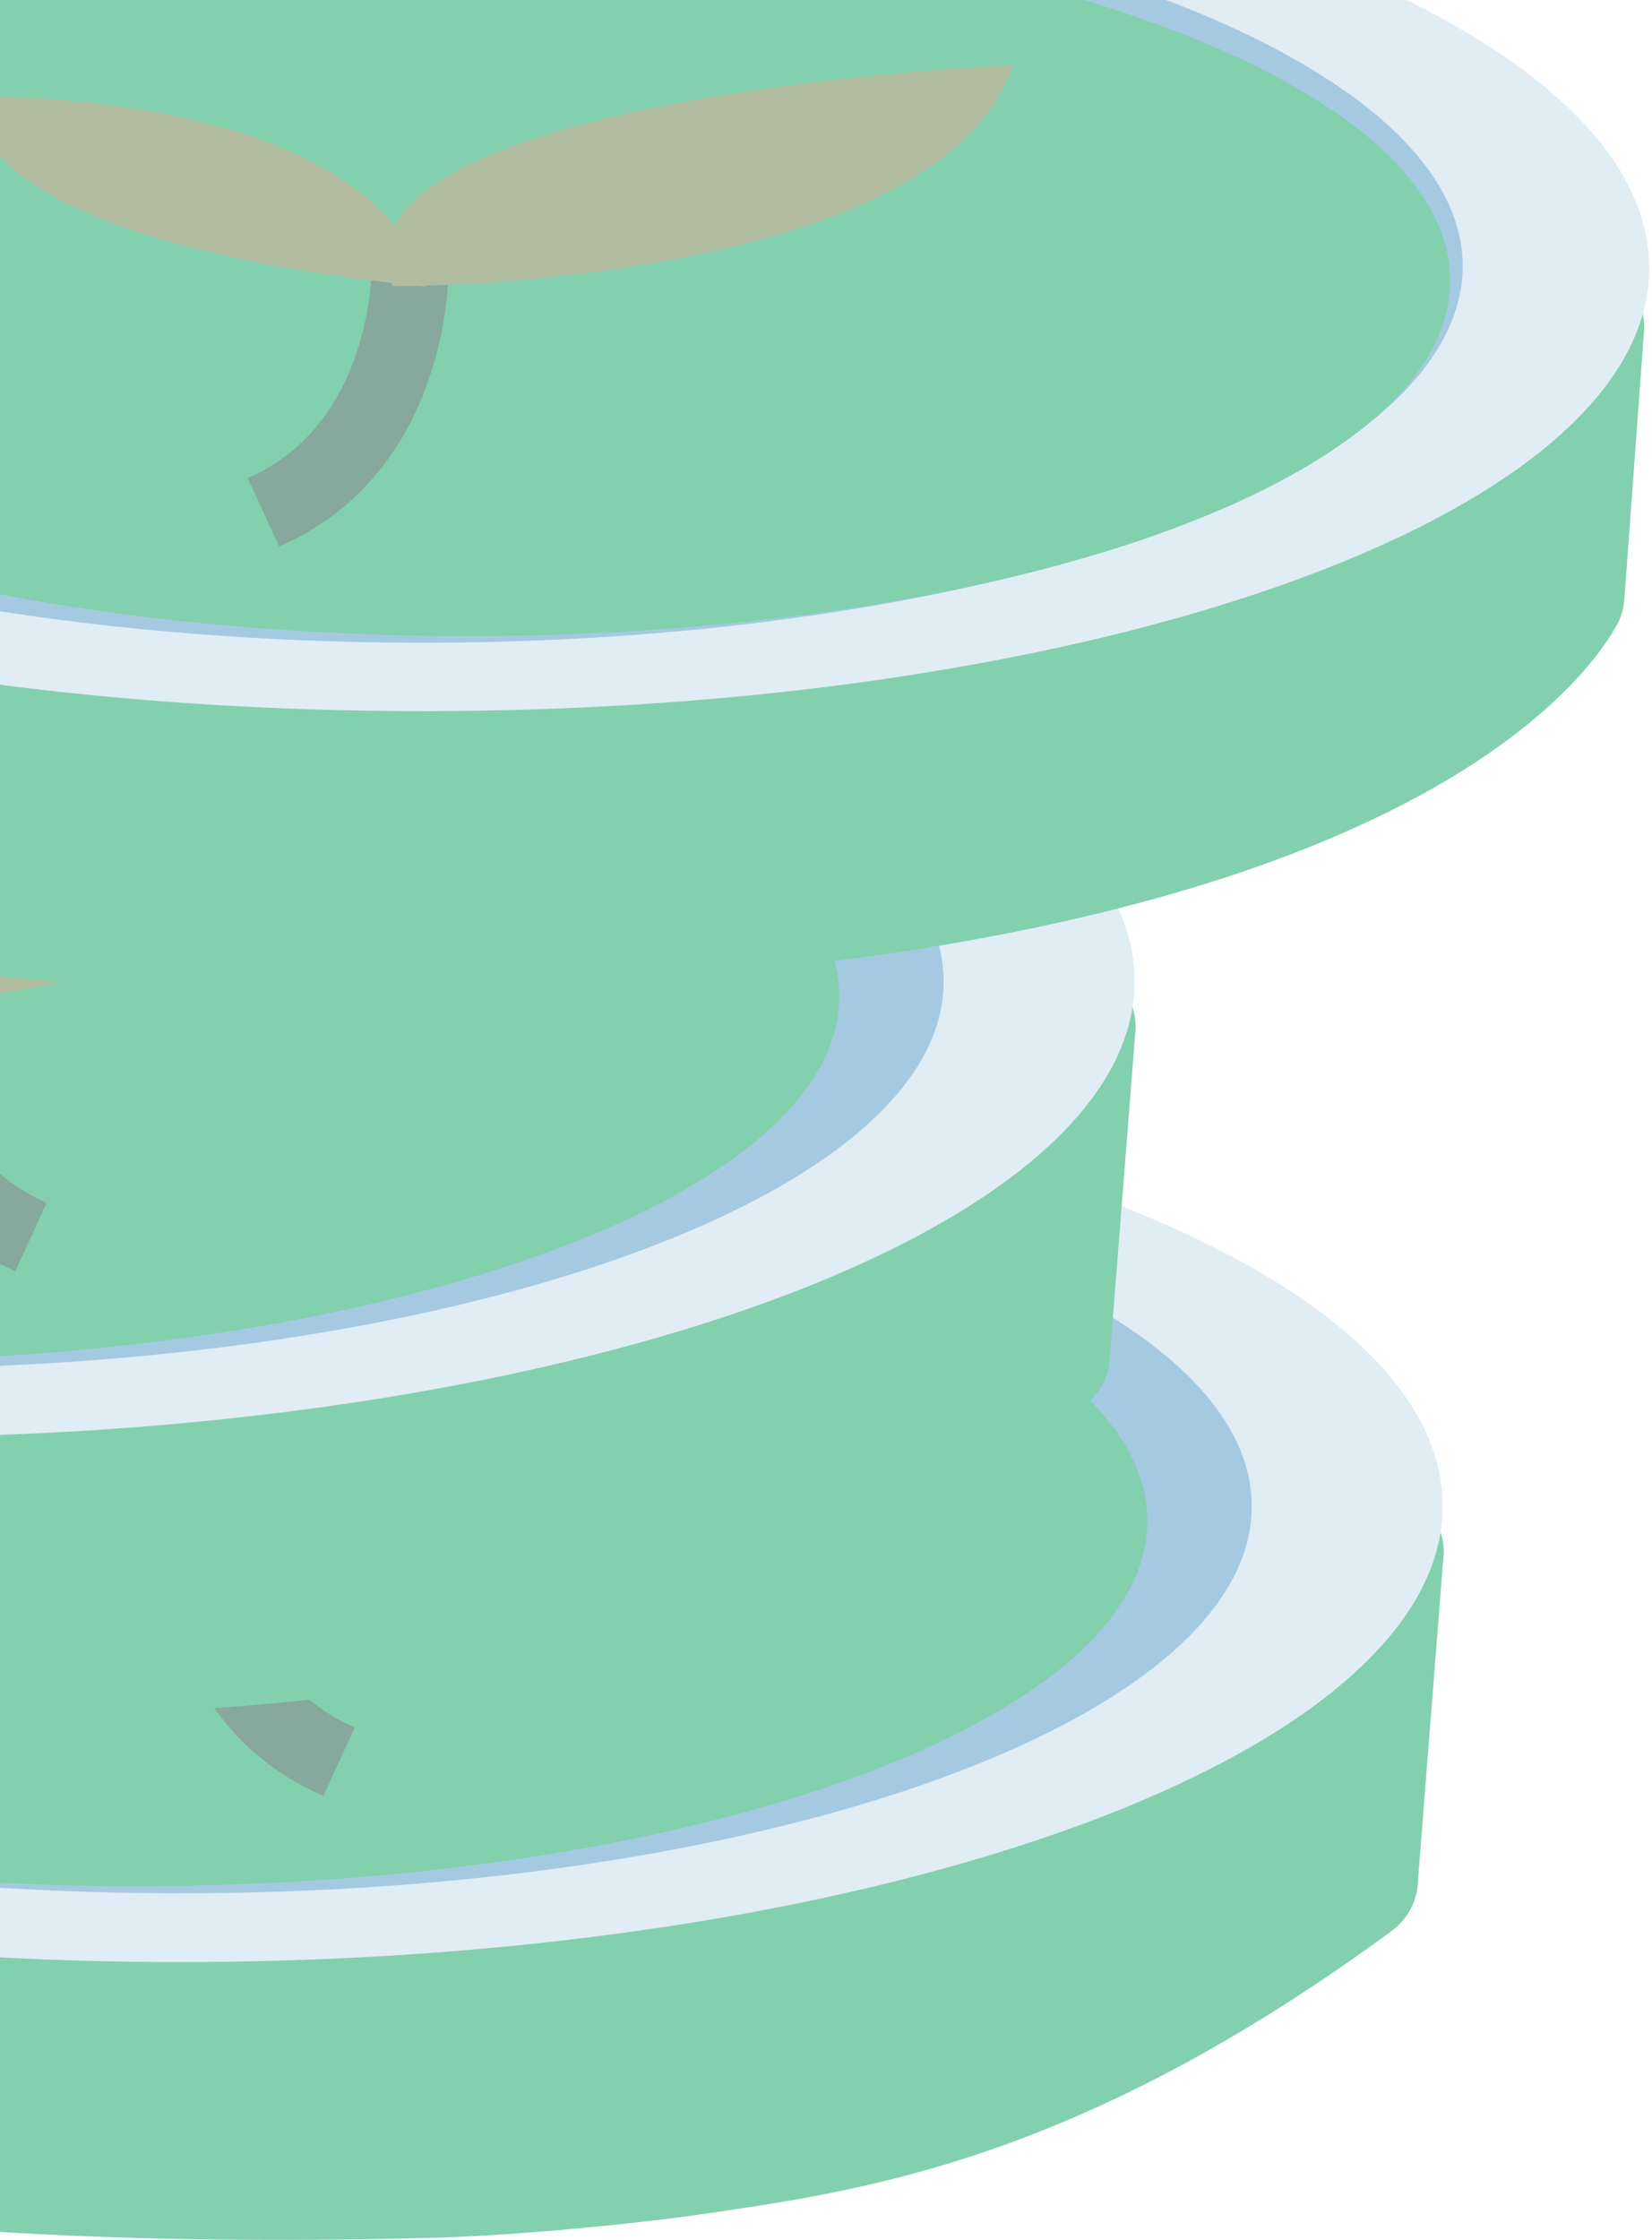 <svg width="135" height="183" viewBox="0 0 135 183" fill="none" xmlns="http://www.w3.org/2000/svg">
<g opacity="0.5">
<path d="M-85.113 129.12L-83.503 151.054C-83.449 151.784 -83.251 152.503 -82.891 153.148C-79.655 158.94 -59.584 185.456 35.709 182.816C41.787 182.648 51.669 181.739 57.683 180.853C70.575 178.951 88.159 176.541 113.732 157.754C115.095 156.753 115.887 155.168 115.887 153.506L117.984 126.81C117.984 123.842 115.494 121.444 112.443 121.474L-79.696 123.404C-82.86 123.434 -85.339 126.052 -85.113 129.12Z" fill="#05A25E"/>
<path d="M16.379 160.294C72.57 159.961 118.019 143.242 117.892 122.952C117.765 102.663 72.11 86.485 15.918 86.819C-40.273 87.152 -85.723 103.871 -85.595 124.16C-85.468 144.45 -39.813 160.628 16.379 160.294Z" fill="#C3DBEC"/>
<path d="M16.162 154.677C63.838 154.394 102.4 140.209 102.292 122.994C102.184 105.778 63.447 92.052 15.771 92.335C-31.906 92.618 -70.468 106.803 -70.36 124.018C-70.252 141.234 -31.515 154.96 16.162 154.677Z" fill="#4D94C5"/>
<path d="M12.502 154.099C57.485 153.832 93.868 140.441 93.766 124.188C93.664 107.936 57.116 94.978 12.133 95.245C-32.85 95.512 -69.234 108.903 -69.132 125.155C-69.03 141.407 -32.481 154.366 12.502 154.099Z" fill="#05A25E"/>
<path d="M26.424 146.727C12.581 140.715 12.578 124.741 12.583 124.065L18.877 124.115C18.875 124.631 18.947 136.773 28.989 141.135L26.424 146.727Z" fill="#0E513C"/>
<path d="M14.447 125.507C14.447 125.507 16.103 110.472 51.183 109.937C51.183 109.937 54.501 121.335 14.447 125.507Z" fill="#657A44"/>
<path d="M-33.566 107.376C-33.566 107.376 23.694 109.866 17.135 125.459C17.135 125.459 -27.39 125.599 -33.566 107.376Z" fill="#657A44"/>
<path d="M-110.29 86.25L-108.68 108.183C-108.626 108.914 -108.428 109.632 -108.067 110.278C-104.832 116.07 -84.761 142.586 10.532 139.945C16.61 139.777 26.493 138.869 32.507 137.983C45.398 136.081 62.982 133.67 88.555 114.883C89.918 113.882 90.71 112.298 90.71 110.636L92.807 83.94C92.807 80.971 90.317 78.573 87.266 78.603L-104.873 80.533C-108.037 80.566 -110.516 83.184 -110.29 86.25Z" fill="#05A25E"/>
<path d="M-8.796 117.419C47.396 117.086 92.845 100.367 92.718 80.077C92.591 59.788 46.935 43.61 -9.256 43.943C-65.448 44.277 -110.897 60.995 -110.77 81.285C-110.643 101.575 -64.987 117.753 -8.796 117.419Z" fill="#C3DBEC"/>
<path d="M-9.016 111.806C38.66 111.523 77.222 97.338 77.114 80.122C77.007 62.907 38.27 49.18 -9.407 49.463C-57.083 49.746 -95.645 63.932 -95.537 81.147C-95.43 98.363 -56.693 112.089 -9.016 111.806Z" fill="#4D94C5"/>
<path d="M-12.676 111.228C32.307 110.961 68.69 97.57 68.588 81.318C68.487 65.066 31.938 52.107 -13.045 52.374C-58.028 52.641 -94.412 66.032 -94.31 82.285C-94.208 98.537 -57.659 111.495 -12.676 111.228Z" fill="#05A25E"/>
<path d="M1.251 103.855C-12.593 97.843 -12.595 81.87 -12.59 81.194L-6.296 81.244C-6.298 81.76 -6.226 93.901 3.815 98.264L1.251 103.855Z" fill="#0E513C"/>
<path d="M-10.732 82.637C-10.732 82.637 -9.076 67.602 26.004 67.067C26.004 67.067 29.325 78.462 -10.732 82.637Z" fill="#657A44"/>
<path d="M134.35 27.04L132.74 48.973C132.686 49.704 132.487 50.422 132.127 51.068C128.891 56.86 108.821 83.378 13.528 80.74C7.45 80.572 -2.433 79.664 -8.447 78.778C-21.338 76.876 -38.922 74.468 -64.495 55.681C-65.858 54.679 -66.651 53.095 -66.651 51.433L-68.749 24.737C-68.749 21.769 -66.26 19.371 -63.209 19.401L128.93 21.326C132.096 21.356 134.576 23.974 134.35 27.04Z" fill="#05A25E"/>
<path d="M134.776 21.979C134.9 1.689 89.448 -15.037 33.257 -15.38C-22.935 -15.722 -68.588 0.448 -68.711 20.738C-68.835 41.028 -23.383 57.754 32.808 58.096C89 58.439 134.652 42.269 134.776 21.979Z" fill="#C3DBEC"/>
<path d="M118.523 26.5C111.293 43.48 67.228 54.931 20.103 52.078C-27.023 49.224 -59.363 33.148 -52.132 16.168C-44.902 -0.812 -0.837 -12.263 46.288 -9.412C93.414 -6.556 125.754 9.52 118.523 26.5Z" fill="#4D94C5"/>
<path d="M118.507 23.012C118.607 6.76 82.222 -6.628 37.239 -6.89C-7.744 -7.153 -44.291 5.809 -44.391 22.061C-44.492 38.313 -8.107 51.701 36.876 51.964C81.859 52.226 118.407 39.264 118.507 23.012Z" fill="#05A25E"/>
<path d="M22.811 44.65L20.247 39.059C30.363 34.663 30.36 22.174 30.358 22.049L36.652 21.991C36.657 22.665 36.657 38.638 22.811 44.65Z" fill="#0E513C"/>
<path d="M34.791 23.43C34.791 23.43 33.134 8.395 -1.946 7.862C-1.946 7.862 -5.266 19.257 34.791 23.43Z" fill="#657A44"/>
<path d="M82.801 5.299C82.801 5.299 25.541 7.79 32.1 23.386C32.1 23.386 76.628 23.521 82.801 5.299Z" fill="#657A44"/>
</g>
</svg>
